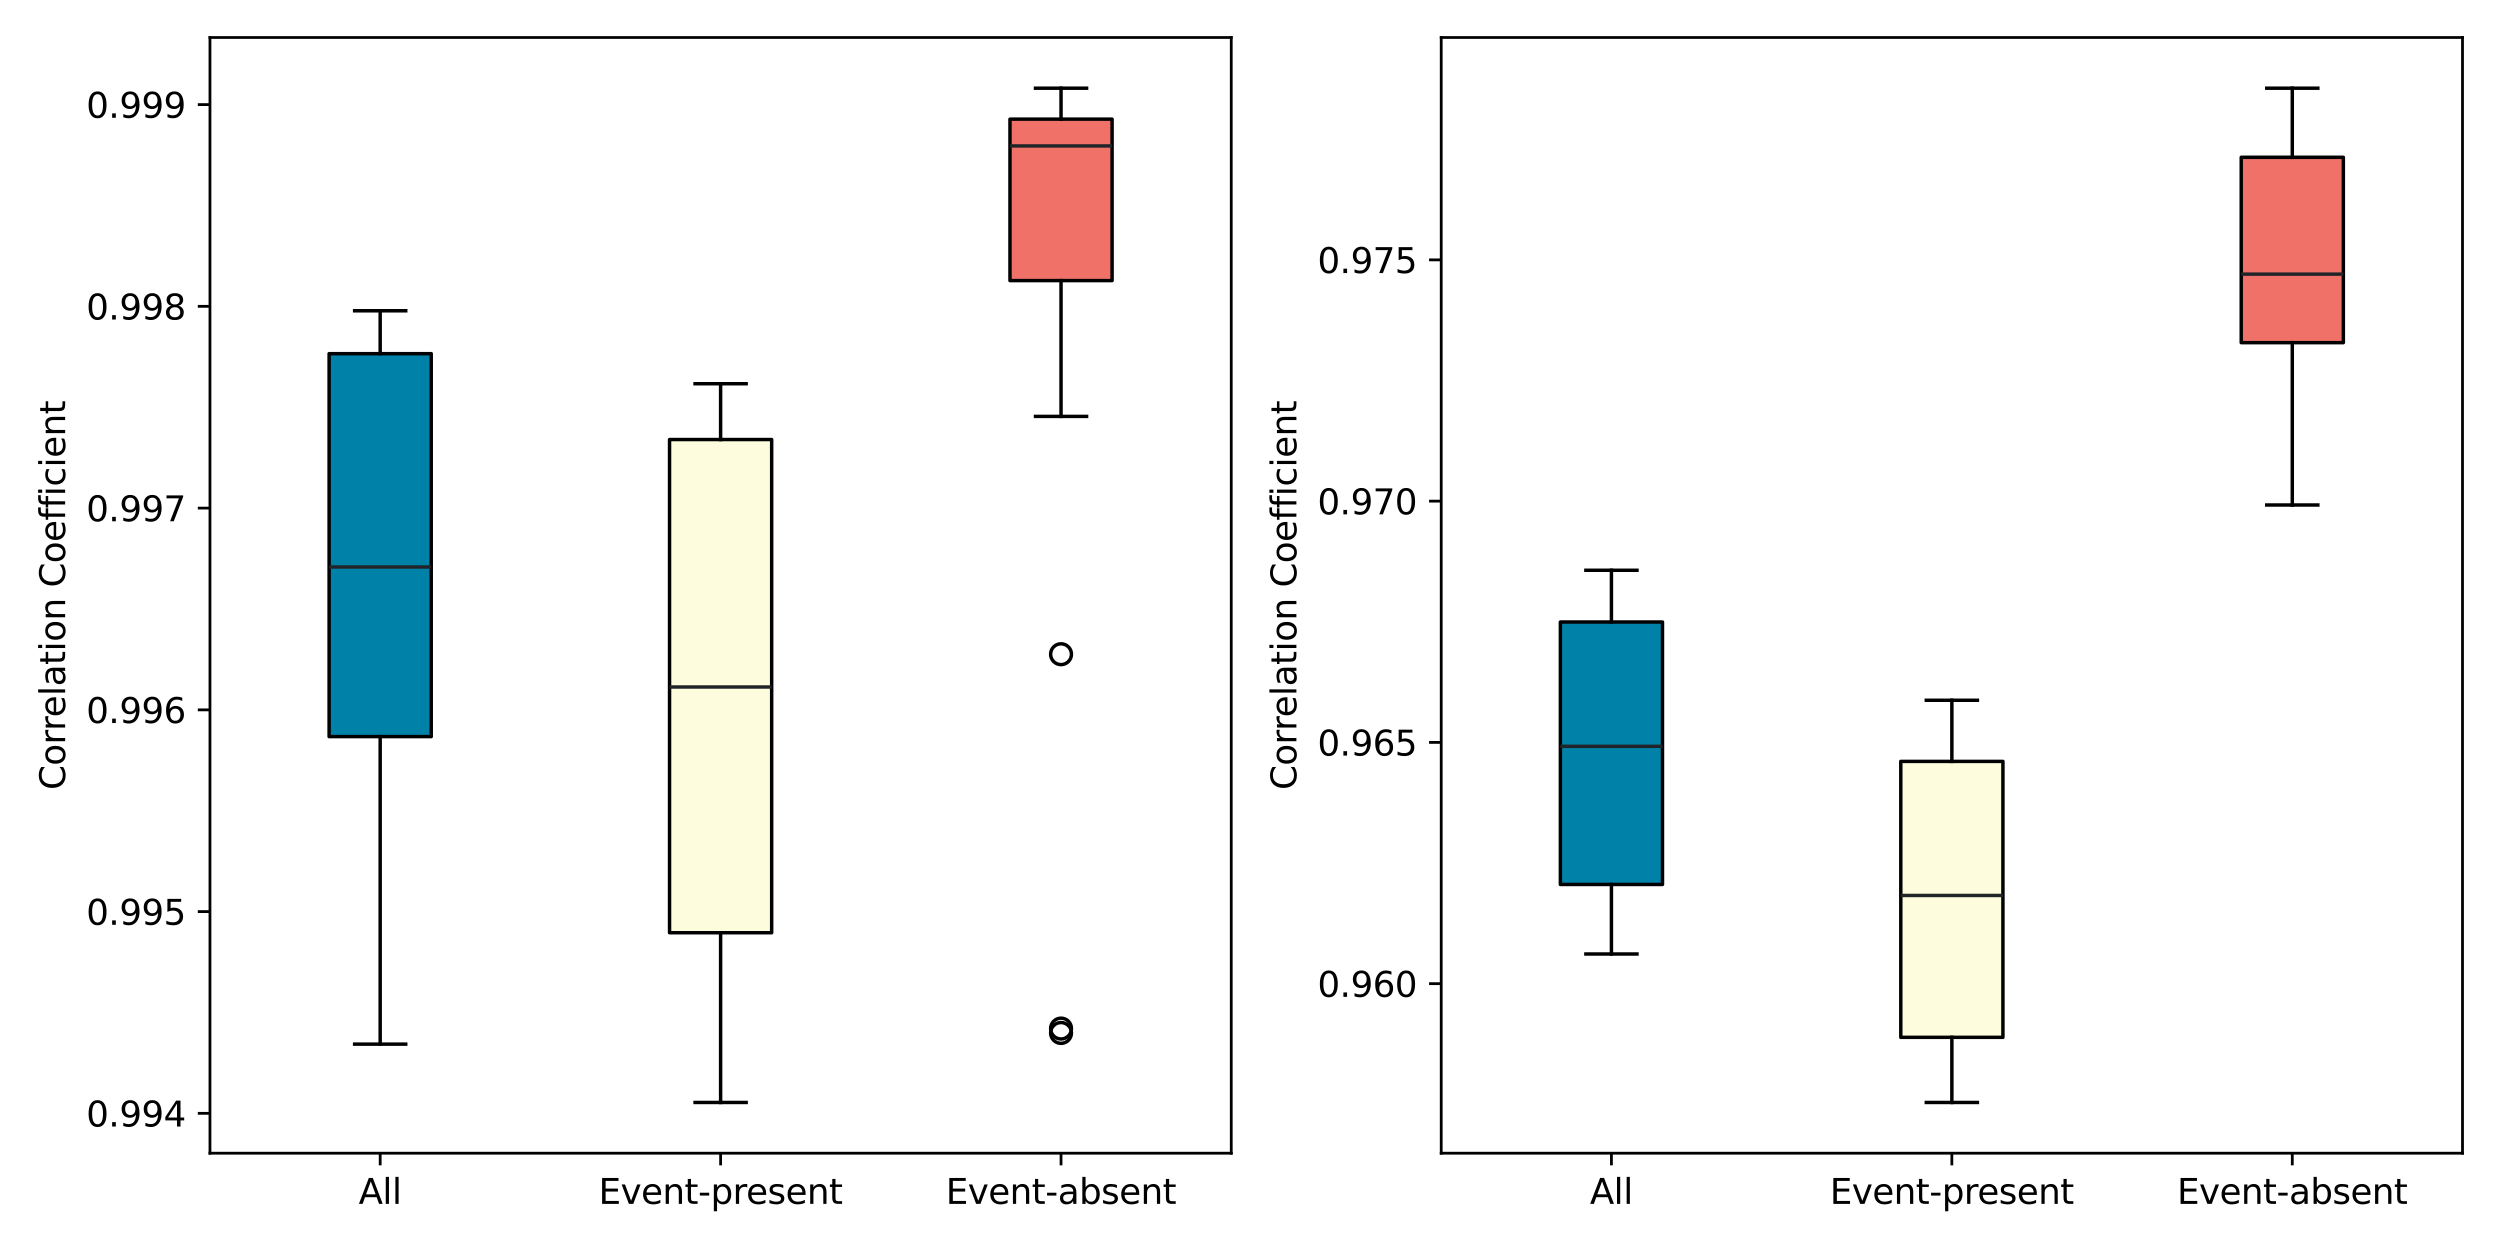 <?xml version="1.0" encoding="utf-8" standalone="no"?>
<!DOCTYPE svg PUBLIC "-//W3C//DTD SVG 1.1//EN"
  "http://www.w3.org/Graphics/SVG/1.1/DTD/svg11.dtd">
<svg xmlns:xlink="http://www.w3.org/1999/xlink" width="720pt" height="360pt" viewBox="0 0 720 360" xmlns="http://www.w3.org/2000/svg" version="1.1">
 <defs>
  <style type="text/css">*{stroke-linejoin: round; stroke-linecap: butt}</style>
 </defs>
 <g id="figure_1">
  <g id="patch_1">
   <path d="M 0 360 
L 720 360 
L 720 0 
L 0 0 
z
" style="fill: #ffffff"/>
  </g>
  <g id="axes_1">
   <g id="patch_2">
    <path d="M 60.47 332.12 
L 354.6 332.12 
L 354.6 10.8 
L 60.47 10.8 
z
" style="fill: #ffffff"/>
   </g>
   <g id="matplotlib.axis_1">
    <g id="xtick_1">
     <g id="line2d_1">
      <defs>
       <path id="mdca5fb89e5" d="M 0 0 
L 0 3.5 
" style="stroke: #000000; stroke-width: 0.8"/>
      </defs>
      <g>
       <use xlink:href="#mdca5fb89e5" x="109.492" y="332.12" style="stroke: #000000; stroke-width: 0.8"/>
      </g>
     </g>
     <g id="text_1">
      <!-- All -->
      <g transform="translate(103.293 346.718) scale(0.1 -0.1)">
       <defs>
        <path id="DejaVuSans-41" d="M 2188 4044 
L 1331 1722 
L 3047 1722 
L 2188 4044 
z
M 1831 4666 
L 2547 4666 
L 4325 0 
L 3669 0 
L 3244 1197 
L 1141 1197 
L 716 0 
L 50 0 
L 1831 4666 
z
" transform="scale(0.016)"/>
        <path id="DejaVuSans-6c" d="M 603 4863 
L 1178 4863 
L 1178 0 
L 603 0 
L 603 4863 
z
" transform="scale(0.016)"/>
       </defs>
       <use xlink:href="#DejaVuSans-41"/>
       <use xlink:href="#DejaVuSans-6c" x="68.408"/>
       <use xlink:href="#DejaVuSans-6c" x="96.191"/>
      </g>
     </g>
    </g>
    <g id="xtick_2">
     <g id="line2d_2">
      <g>
       <use xlink:href="#mdca5fb89e5" x="207.535" y="332.12" style="stroke: #000000; stroke-width: 0.8"/>
      </g>
     </g>
     <g id="text_2">
      <!-- Event-present -->
      <g transform="translate(172.403 346.718) scale(0.1 -0.1)">
       <defs>
        <path id="DejaVuSans-45" d="M 628 4666 
L 3578 4666 
L 3578 4134 
L 1259 4134 
L 1259 2753 
L 3481 2753 
L 3481 2222 
L 1259 2222 
L 1259 531 
L 3634 531 
L 3634 0 
L 628 0 
L 628 4666 
z
" transform="scale(0.016)"/>
        <path id="DejaVuSans-76" d="M 191 3500 
L 800 3500 
L 1894 563 
L 2988 3500 
L 3597 3500 
L 2284 0 
L 1503 0 
L 191 3500 
z
" transform="scale(0.016)"/>
        <path id="DejaVuSans-65" d="M 3597 1894 
L 3597 1613 
L 953 1613 
Q 991 1019 1311 708 
Q 1631 397 2203 397 
Q 2534 397 2845 478 
Q 3156 559 3463 722 
L 3463 178 
Q 3153 47 2828 -22 
Q 2503 -91 2169 -91 
Q 1331 -91 842 396 
Q 353 884 353 1716 
Q 353 2575 817 3079 
Q 1281 3584 2069 3584 
Q 2775 3584 3186 3129 
Q 3597 2675 3597 1894 
z
M 3022 2063 
Q 3016 2534 2758 2815 
Q 2500 3097 2075 3097 
Q 1594 3097 1305 2825 
Q 1016 2553 972 2059 
L 3022 2063 
z
" transform="scale(0.016)"/>
        <path id="DejaVuSans-6e" d="M 3513 2113 
L 3513 0 
L 2938 0 
L 2938 2094 
Q 2938 2591 2744 2837 
Q 2550 3084 2163 3084 
Q 1697 3084 1428 2787 
Q 1159 2491 1159 1978 
L 1159 0 
L 581 0 
L 581 3500 
L 1159 3500 
L 1159 2956 
Q 1366 3272 1645 3428 
Q 1925 3584 2291 3584 
Q 2894 3584 3203 3211 
Q 3513 2838 3513 2113 
z
" transform="scale(0.016)"/>
        <path id="DejaVuSans-74" d="M 1172 4494 
L 1172 3500 
L 2356 3500 
L 2356 3053 
L 1172 3053 
L 1172 1153 
Q 1172 725 1289 603 
Q 1406 481 1766 481 
L 2356 481 
L 2356 0 
L 1766 0 
Q 1100 0 847 248 
Q 594 497 594 1153 
L 594 3053 
L 172 3053 
L 172 3500 
L 594 3500 
L 594 4494 
L 1172 4494 
z
" transform="scale(0.016)"/>
        <path id="DejaVuSans-2d" d="M 313 2009 
L 1997 2009 
L 1997 1497 
L 313 1497 
L 313 2009 
z
" transform="scale(0.016)"/>
        <path id="DejaVuSans-70" d="M 1159 525 
L 1159 -1331 
L 581 -1331 
L 581 3500 
L 1159 3500 
L 1159 2969 
Q 1341 3281 1617 3432 
Q 1894 3584 2278 3584 
Q 2916 3584 3314 3078 
Q 3713 2572 3713 1747 
Q 3713 922 3314 415 
Q 2916 -91 2278 -91 
Q 1894 -91 1617 61 
Q 1341 213 1159 525 
z
M 3116 1747 
Q 3116 2381 2855 2742 
Q 2594 3103 2138 3103 
Q 1681 3103 1420 2742 
Q 1159 2381 1159 1747 
Q 1159 1113 1420 752 
Q 1681 391 2138 391 
Q 2594 391 2855 752 
Q 3116 1113 3116 1747 
z
" transform="scale(0.016)"/>
        <path id="DejaVuSans-72" d="M 2631 2963 
Q 2534 3019 2420 3045 
Q 2306 3072 2169 3072 
Q 1681 3072 1420 2755 
Q 1159 2438 1159 1844 
L 1159 0 
L 581 0 
L 581 3500 
L 1159 3500 
L 1159 2956 
Q 1341 3275 1631 3429 
Q 1922 3584 2338 3584 
Q 2397 3584 2469 3576 
Q 2541 3569 2628 3553 
L 2631 2963 
z
" transform="scale(0.016)"/>
        <path id="DejaVuSans-73" d="M 2834 3397 
L 2834 2853 
Q 2591 2978 2328 3040 
Q 2066 3103 1784 3103 
Q 1356 3103 1142 2972 
Q 928 2841 928 2578 
Q 928 2378 1081 2264 
Q 1234 2150 1697 2047 
L 1894 2003 
Q 2506 1872 2764 1633 
Q 3022 1394 3022 966 
Q 3022 478 2636 193 
Q 2250 -91 1575 -91 
Q 1294 -91 989 -36 
Q 684 19 347 128 
L 347 722 
Q 666 556 975 473 
Q 1284 391 1588 391 
Q 1994 391 2212 530 
Q 2431 669 2431 922 
Q 2431 1156 2273 1281 
Q 2116 1406 1581 1522 
L 1381 1569 
Q 847 1681 609 1914 
Q 372 2147 372 2553 
Q 372 3047 722 3315 
Q 1072 3584 1716 3584 
Q 2034 3584 2315 3537 
Q 2597 3491 2834 3397 
z
" transform="scale(0.016)"/>
       </defs>
       <use xlink:href="#DejaVuSans-45"/>
       <use xlink:href="#DejaVuSans-76" x="63.184"/>
       <use xlink:href="#DejaVuSans-65" x="122.363"/>
       <use xlink:href="#DejaVuSans-6e" x="183.887"/>
       <use xlink:href="#DejaVuSans-74" x="247.266"/>
       <use xlink:href="#DejaVuSans-2d" x="286.475"/>
       <use xlink:href="#DejaVuSans-70" x="322.559"/>
       <use xlink:href="#DejaVuSans-72" x="386.035"/>
       <use xlink:href="#DejaVuSans-65" x="424.898"/>
       <use xlink:href="#DejaVuSans-73" x="486.422"/>
       <use xlink:href="#DejaVuSans-65" x="538.521"/>
       <use xlink:href="#DejaVuSans-6e" x="600.045"/>
       <use xlink:href="#DejaVuSans-74" x="663.424"/>
      </g>
     </g>
    </g>
    <g id="xtick_3">
     <g id="line2d_3">
      <g>
       <use xlink:href="#mdca5fb89e5" x="305.578" y="332.12" style="stroke: #000000; stroke-width: 0.8"/>
      </g>
     </g>
     <g id="text_3">
      <!-- Event-absent -->
      <g transform="translate(272.402 346.718) scale(0.1 -0.1)">
       <defs>
        <path id="DejaVuSans-61" d="M 2194 1759 
Q 1497 1759 1228 1600 
Q 959 1441 959 1056 
Q 959 750 1161 570 
Q 1363 391 1709 391 
Q 2188 391 2477 730 
Q 2766 1069 2766 1631 
L 2766 1759 
L 2194 1759 
z
M 3341 1997 
L 3341 0 
L 2766 0 
L 2766 531 
Q 2569 213 2275 61 
Q 1981 -91 1556 -91 
Q 1019 -91 701 211 
Q 384 513 384 1019 
Q 384 1609 779 1909 
Q 1175 2209 1959 2209 
L 2766 2209 
L 2766 2266 
Q 2766 2663 2505 2880 
Q 2244 3097 1772 3097 
Q 1472 3097 1187 3025 
Q 903 2953 641 2809 
L 641 3341 
Q 956 3463 1253 3523 
Q 1550 3584 1831 3584 
Q 2591 3584 2966 3190 
Q 3341 2797 3341 1997 
z
" transform="scale(0.016)"/>
        <path id="DejaVuSans-62" d="M 3116 1747 
Q 3116 2381 2855 2742 
Q 2594 3103 2138 3103 
Q 1681 3103 1420 2742 
Q 1159 2381 1159 1747 
Q 1159 1113 1420 752 
Q 1681 391 2138 391 
Q 2594 391 2855 752 
Q 3116 1113 3116 1747 
z
M 1159 2969 
Q 1341 3281 1617 3432 
Q 1894 3584 2278 3584 
Q 2916 3584 3314 3078 
Q 3713 2572 3713 1747 
Q 3713 922 3314 415 
Q 2916 -91 2278 -91 
Q 1894 -91 1617 61 
Q 1341 213 1159 525 
L 1159 0 
L 581 0 
L 581 4863 
L 1159 4863 
L 1159 2969 
z
" transform="scale(0.016)"/>
       </defs>
       <use xlink:href="#DejaVuSans-45"/>
       <use xlink:href="#DejaVuSans-76" x="63.184"/>
       <use xlink:href="#DejaVuSans-65" x="122.363"/>
       <use xlink:href="#DejaVuSans-6e" x="183.887"/>
       <use xlink:href="#DejaVuSans-74" x="247.266"/>
       <use xlink:href="#DejaVuSans-2d" x="286.475"/>
       <use xlink:href="#DejaVuSans-61" x="322.559"/>
       <use xlink:href="#DejaVuSans-62" x="383.838"/>
       <use xlink:href="#DejaVuSans-73" x="447.314"/>
       <use xlink:href="#DejaVuSans-65" x="499.414"/>
       <use xlink:href="#DejaVuSans-6e" x="560.938"/>
       <use xlink:href="#DejaVuSans-74" x="624.316"/>
      </g>
     </g>
    </g>
   </g>
   <g id="matplotlib.axis_2">
    <g id="ytick_1">
     <g id="line2d_4">
      <defs>
       <path id="m92f4e2f45c" d="M 0 0 
L -3.5 0 
" style="stroke: #000000; stroke-width: 0.8"/>
      </defs>
      <g>
       <use xlink:href="#m92f4e2f45c" x="60.47" y="320.644" style="stroke: #000000; stroke-width: 0.8"/>
      </g>
     </g>
     <g id="text_4">
      <!-- 0.994 -->
      <g transform="translate(24.842 324.443) scale(0.1 -0.1)">
       <defs>
        <path id="DejaVuSans-30" d="M 2034 4250 
Q 1547 4250 1301 3770 
Q 1056 3291 1056 2328 
Q 1056 1369 1301 889 
Q 1547 409 2034 409 
Q 2525 409 2770 889 
Q 3016 1369 3016 2328 
Q 3016 3291 2770 3770 
Q 2525 4250 2034 4250 
z
M 2034 4750 
Q 2819 4750 3233 4129 
Q 3647 3509 3647 2328 
Q 3647 1150 3233 529 
Q 2819 -91 2034 -91 
Q 1250 -91 836 529 
Q 422 1150 422 2328 
Q 422 3509 836 4129 
Q 1250 4750 2034 4750 
z
" transform="scale(0.016)"/>
        <path id="DejaVuSans-2e" d="M 684 794 
L 1344 794 
L 1344 0 
L 684 0 
L 684 794 
z
" transform="scale(0.016)"/>
        <path id="DejaVuSans-39" d="M 703 97 
L 703 672 
Q 941 559 1184 500 
Q 1428 441 1663 441 
Q 2288 441 2617 861 
Q 2947 1281 2994 2138 
Q 2813 1869 2534 1725 
Q 2256 1581 1919 1581 
Q 1219 1581 811 2004 
Q 403 2428 403 3163 
Q 403 3881 828 4315 
Q 1253 4750 1959 4750 
Q 2769 4750 3195 4129 
Q 3622 3509 3622 2328 
Q 3622 1225 3098 567 
Q 2575 -91 1691 -91 
Q 1453 -91 1209 -44 
Q 966 3 703 97 
z
M 1959 2075 
Q 2384 2075 2632 2365 
Q 2881 2656 2881 3163 
Q 2881 3666 2632 3958 
Q 2384 4250 1959 4250 
Q 1534 4250 1286 3958 
Q 1038 3666 1038 3163 
Q 1038 2656 1286 2365 
Q 1534 2075 1959 2075 
z
" transform="scale(0.016)"/>
        <path id="DejaVuSans-34" d="M 2419 4116 
L 825 1625 
L 2419 1625 
L 2419 4116 
z
M 2253 4666 
L 3047 4666 
L 3047 1625 
L 3713 1625 
L 3713 1100 
L 3047 1100 
L 3047 0 
L 2419 0 
L 2419 1100 
L 313 1100 
L 313 1709 
L 2253 4666 
z
" transform="scale(0.016)"/>
       </defs>
       <use xlink:href="#DejaVuSans-30"/>
       <use xlink:href="#DejaVuSans-2e" x="63.623"/>
       <use xlink:href="#DejaVuSans-39" x="95.41"/>
       <use xlink:href="#DejaVuSans-39" x="159.033"/>
       <use xlink:href="#DejaVuSans-34" x="222.656"/>
      </g>
     </g>
    </g>
    <g id="ytick_2">
     <g id="line2d_5">
      <g>
       <use xlink:href="#m92f4e2f45c" x="60.47" y="262.54" style="stroke: #000000; stroke-width: 0.8"/>
      </g>
     </g>
     <g id="text_5">
      <!-- 0.995 -->
      <g transform="translate(24.842 266.339) scale(0.1 -0.1)">
       <defs>
        <path id="DejaVuSans-35" d="M 691 4666 
L 3169 4666 
L 3169 4134 
L 1269 4134 
L 1269 2991 
Q 1406 3038 1543 3061 
Q 1681 3084 1819 3084 
Q 2600 3084 3056 2656 
Q 3513 2228 3513 1497 
Q 3513 744 3044 326 
Q 2575 -91 1722 -91 
Q 1428 -91 1123 -41 
Q 819 9 494 109 
L 494 744 
Q 775 591 1075 516 
Q 1375 441 1709 441 
Q 2250 441 2565 725 
Q 2881 1009 2881 1497 
Q 2881 1984 2565 2268 
Q 2250 2553 1709 2553 
Q 1456 2553 1204 2497 
Q 953 2441 691 2322 
L 691 4666 
z
" transform="scale(0.016)"/>
       </defs>
       <use xlink:href="#DejaVuSans-30"/>
       <use xlink:href="#DejaVuSans-2e" x="63.623"/>
       <use xlink:href="#DejaVuSans-39" x="95.41"/>
       <use xlink:href="#DejaVuSans-39" x="159.033"/>
       <use xlink:href="#DejaVuSans-35" x="222.656"/>
      </g>
     </g>
    </g>
    <g id="ytick_3">
     <g id="line2d_6">
      <g>
       <use xlink:href="#m92f4e2f45c" x="60.47" y="204.436" style="stroke: #000000; stroke-width: 0.8"/>
      </g>
     </g>
     <g id="text_6">
      <!-- 0.996 -->
      <g transform="translate(24.842 208.236) scale(0.1 -0.1)">
       <defs>
        <path id="DejaVuSans-36" d="M 2113 2584 
Q 1688 2584 1439 2293 
Q 1191 2003 1191 1497 
Q 1191 994 1439 701 
Q 1688 409 2113 409 
Q 2538 409 2786 701 
Q 3034 994 3034 1497 
Q 3034 2003 2786 2293 
Q 2538 2584 2113 2584 
z
M 3366 4563 
L 3366 3988 
Q 3128 4100 2886 4159 
Q 2644 4219 2406 4219 
Q 1781 4219 1451 3797 
Q 1122 3375 1075 2522 
Q 1259 2794 1537 2939 
Q 1816 3084 2150 3084 
Q 2853 3084 3261 2657 
Q 3669 2231 3669 1497 
Q 3669 778 3244 343 
Q 2819 -91 2113 -91 
Q 1303 -91 875 529 
Q 447 1150 447 2328 
Q 447 3434 972 4092 
Q 1497 4750 2381 4750 
Q 2619 4750 2861 4703 
Q 3103 4656 3366 4563 
z
" transform="scale(0.016)"/>
       </defs>
       <use xlink:href="#DejaVuSans-30"/>
       <use xlink:href="#DejaVuSans-2e" x="63.623"/>
       <use xlink:href="#DejaVuSans-39" x="95.41"/>
       <use xlink:href="#DejaVuSans-39" x="159.033"/>
       <use xlink:href="#DejaVuSans-36" x="222.656"/>
      </g>
     </g>
    </g>
    <g id="ytick_4">
     <g id="line2d_7">
      <g>
       <use xlink:href="#m92f4e2f45c" x="60.47" y="146.333" style="stroke: #000000; stroke-width: 0.8"/>
      </g>
     </g>
     <g id="text_7">
      <!-- 0.997 -->
      <g transform="translate(24.842 150.132) scale(0.1 -0.1)">
       <defs>
        <path id="DejaVuSans-37" d="M 525 4666 
L 3525 4666 
L 3525 4397 
L 1831 0 
L 1172 0 
L 2766 4134 
L 525 4134 
L 525 4666 
z
" transform="scale(0.016)"/>
       </defs>
       <use xlink:href="#DejaVuSans-30"/>
       <use xlink:href="#DejaVuSans-2e" x="63.623"/>
       <use xlink:href="#DejaVuSans-39" x="95.41"/>
       <use xlink:href="#DejaVuSans-39" x="159.033"/>
       <use xlink:href="#DejaVuSans-37" x="222.656"/>
      </g>
     </g>
    </g>
    <g id="ytick_5">
     <g id="line2d_8">
      <g>
       <use xlink:href="#m92f4e2f45c" x="60.47" y="88.229" style="stroke: #000000; stroke-width: 0.8"/>
      </g>
     </g>
     <g id="text_8">
      <!-- 0.998 -->
      <g transform="translate(24.842 92.028) scale(0.1 -0.1)">
       <defs>
        <path id="DejaVuSans-38" d="M 2034 2216 
Q 1584 2216 1326 1975 
Q 1069 1734 1069 1313 
Q 1069 891 1326 650 
Q 1584 409 2034 409 
Q 2484 409 2743 651 
Q 3003 894 3003 1313 
Q 3003 1734 2745 1975 
Q 2488 2216 2034 2216 
z
M 1403 2484 
Q 997 2584 770 2862 
Q 544 3141 544 3541 
Q 544 4100 942 4425 
Q 1341 4750 2034 4750 
Q 2731 4750 3128 4425 
Q 3525 4100 3525 3541 
Q 3525 3141 3298 2862 
Q 3072 2584 2669 2484 
Q 3125 2378 3379 2068 
Q 3634 1759 3634 1313 
Q 3634 634 3220 271 
Q 2806 -91 2034 -91 
Q 1263 -91 848 271 
Q 434 634 434 1313 
Q 434 1759 690 2068 
Q 947 2378 1403 2484 
z
M 1172 3481 
Q 1172 3119 1398 2916 
Q 1625 2713 2034 2713 
Q 2441 2713 2670 2916 
Q 2900 3119 2900 3481 
Q 2900 3844 2670 4047 
Q 2441 4250 2034 4250 
Q 1625 4250 1398 4047 
Q 1172 3844 1172 3481 
z
" transform="scale(0.016)"/>
       </defs>
       <use xlink:href="#DejaVuSans-30"/>
       <use xlink:href="#DejaVuSans-2e" x="63.623"/>
       <use xlink:href="#DejaVuSans-39" x="95.41"/>
       <use xlink:href="#DejaVuSans-39" x="159.033"/>
       <use xlink:href="#DejaVuSans-38" x="222.656"/>
      </g>
     </g>
    </g>
    <g id="ytick_6">
     <g id="line2d_9">
      <g>
       <use xlink:href="#m92f4e2f45c" x="60.47" y="30.125" style="stroke: #000000; stroke-width: 0.8"/>
      </g>
     </g>
     <g id="text_9">
      <!-- 0.999 -->
      <g transform="translate(24.842 33.924) scale(0.1 -0.1)">
       <use xlink:href="#DejaVuSans-30"/>
       <use xlink:href="#DejaVuSans-2e" x="63.623"/>
       <use xlink:href="#DejaVuSans-39" x="95.41"/>
       <use xlink:href="#DejaVuSans-39" x="159.033"/>
       <use xlink:href="#DejaVuSans-39" x="222.656"/>
      </g>
     </g>
    </g>
    <g id="text_10">
     <!-- Correlation Coefficient -->
     <g transform="translate(18.762 227.498) rotate(-90) scale(0.1 -0.1)">
      <defs>
       <path id="DejaVuSans-43" d="M 4122 4306 
L 4122 3641 
Q 3803 3938 3442 4084 
Q 3081 4231 2675 4231 
Q 1875 4231 1450 3742 
Q 1025 3253 1025 2328 
Q 1025 1406 1450 917 
Q 1875 428 2675 428 
Q 3081 428 3442 575 
Q 3803 722 4122 1019 
L 4122 359 
Q 3791 134 3420 21 
Q 3050 -91 2638 -91 
Q 1578 -91 968 557 
Q 359 1206 359 2328 
Q 359 3453 968 4101 
Q 1578 4750 2638 4750 
Q 3056 4750 3426 4639 
Q 3797 4528 4122 4306 
z
" transform="scale(0.016)"/>
       <path id="DejaVuSans-6f" d="M 1959 3097 
Q 1497 3097 1228 2736 
Q 959 2375 959 1747 
Q 959 1119 1226 758 
Q 1494 397 1959 397 
Q 2419 397 2687 759 
Q 2956 1122 2956 1747 
Q 2956 2369 2687 2733 
Q 2419 3097 1959 3097 
z
M 1959 3584 
Q 2709 3584 3137 3096 
Q 3566 2609 3566 1747 
Q 3566 888 3137 398 
Q 2709 -91 1959 -91 
Q 1206 -91 779 398 
Q 353 888 353 1747 
Q 353 2609 779 3096 
Q 1206 3584 1959 3584 
z
" transform="scale(0.016)"/>
       <path id="DejaVuSans-69" d="M 603 3500 
L 1178 3500 
L 1178 0 
L 603 0 
L 603 3500 
z
M 603 4863 
L 1178 4863 
L 1178 4134 
L 603 4134 
L 603 4863 
z
" transform="scale(0.016)"/>
       <path id="DejaVuSans-20" transform="scale(0.016)"/>
       <path id="DejaVuSans-66" d="M 2375 4863 
L 2375 4384 
L 1825 4384 
Q 1516 4384 1395 4259 
Q 1275 4134 1275 3809 
L 1275 3500 
L 2222 3500 
L 2222 3053 
L 1275 3053 
L 1275 0 
L 697 0 
L 697 3053 
L 147 3053 
L 147 3500 
L 697 3500 
L 697 3744 
Q 697 4328 969 4595 
Q 1241 4863 1831 4863 
L 2375 4863 
z
" transform="scale(0.016)"/>
       <path id="DejaVuSans-63" d="M 3122 3366 
L 3122 2828 
Q 2878 2963 2633 3030 
Q 2388 3097 2138 3097 
Q 1578 3097 1268 2742 
Q 959 2388 959 1747 
Q 959 1106 1268 751 
Q 1578 397 2138 397 
Q 2388 397 2633 464 
Q 2878 531 3122 666 
L 3122 134 
Q 2881 22 2623 -34 
Q 2366 -91 2075 -91 
Q 1284 -91 818 406 
Q 353 903 353 1747 
Q 353 2603 823 3093 
Q 1294 3584 2113 3584 
Q 2378 3584 2631 3529 
Q 2884 3475 3122 3366 
z
" transform="scale(0.016)"/>
      </defs>
      <use xlink:href="#DejaVuSans-43"/>
      <use xlink:href="#DejaVuSans-6f" x="69.824"/>
      <use xlink:href="#DejaVuSans-72" x="131.006"/>
      <use xlink:href="#DejaVuSans-72" x="170.369"/>
      <use xlink:href="#DejaVuSans-65" x="209.232"/>
      <use xlink:href="#DejaVuSans-6c" x="270.756"/>
      <use xlink:href="#DejaVuSans-61" x="298.539"/>
      <use xlink:href="#DejaVuSans-74" x="359.818"/>
      <use xlink:href="#DejaVuSans-69" x="399.027"/>
      <use xlink:href="#DejaVuSans-6f" x="426.811"/>
      <use xlink:href="#DejaVuSans-6e" x="487.992"/>
      <use xlink:href="#DejaVuSans-20" x="551.371"/>
      <use xlink:href="#DejaVuSans-43" x="583.158"/>
      <use xlink:href="#DejaVuSans-6f" x="652.982"/>
      <use xlink:href="#DejaVuSans-65" x="714.164"/>
      <use xlink:href="#DejaVuSans-66" x="775.688"/>
      <use xlink:href="#DejaVuSans-66" x="810.893"/>
      <use xlink:href="#DejaVuSans-69" x="846.098"/>
      <use xlink:href="#DejaVuSans-63" x="873.881"/>
      <use xlink:href="#DejaVuSans-69" x="928.861"/>
      <use xlink:href="#DejaVuSans-65" x="956.645"/>
      <use xlink:href="#DejaVuSans-6e" x="1018.168"/>
      <use xlink:href="#DejaVuSans-74" x="1081.547"/>
     </g>
    </g>
   </g>
   <g id="patch_3">
    <path d="M 94.785 212.141 
L 124.198 212.141 
L 124.198 101.851 
L 94.785 101.851 
L 94.785 212.141 
z
" clip-path="url(#p54512d560c)" style="fill: #0081a7; stroke: #000000; stroke-linejoin: miter"/>
   </g>
   <g id="line2d_10">
    <path d="M 109.492 212.141 
L 109.492 300.712 
" clip-path="url(#p54512d560c)" style="fill: none; stroke: #000000; stroke-linecap: square"/>
   </g>
   <g id="line2d_11">
    <path d="M 109.492 101.851 
L 109.492 89.501 
" clip-path="url(#p54512d560c)" style="fill: none; stroke: #000000; stroke-linecap: square"/>
   </g>
   <g id="line2d_12">
    <path d="M 102.138 300.712 
L 116.845 300.712 
" clip-path="url(#p54512d560c)" style="fill: none; stroke: #000000; stroke-linecap: square"/>
   </g>
   <g id="line2d_13">
    <path d="M 102.138 89.501 
L 116.845 89.501 
" clip-path="url(#p54512d560c)" style="fill: none; stroke: #000000; stroke-linecap: square"/>
   </g>
   <g id="line2d_14"/>
   <g id="patch_4">
    <path d="M 192.828 268.624 
L 222.242 268.624 
L 222.242 126.589 
L 192.828 126.589 
L 192.828 268.624 
z
" clip-path="url(#p54512d560c)" style="fill: #fdfcdc; stroke: #000000; stroke-linejoin: miter"/>
   </g>
   <g id="line2d_15">
    <path d="M 207.535 268.624 
L 207.535 317.515 
" clip-path="url(#p54512d560c)" style="fill: none; stroke: #000000; stroke-linecap: square"/>
   </g>
   <g id="line2d_16">
    <path d="M 207.535 126.589 
L 207.535 110.515 
" clip-path="url(#p54512d560c)" style="fill: none; stroke: #000000; stroke-linecap: square"/>
   </g>
   <g id="line2d_17">
    <path d="M 200.182 317.515 
L 214.888 317.515 
" clip-path="url(#p54512d560c)" style="fill: none; stroke: #000000; stroke-linecap: square"/>
   </g>
   <g id="line2d_18">
    <path d="M 200.182 110.515 
L 214.888 110.515 
" clip-path="url(#p54512d560c)" style="fill: none; stroke: #000000; stroke-linecap: square"/>
   </g>
   <g id="line2d_19"/>
   <g id="patch_5">
    <path d="M 290.872 80.817 
L 320.285 80.817 
L 320.285 34.319 
L 290.872 34.319 
L 290.872 80.817 
z
" clip-path="url(#p54512d560c)" style="fill: #f07167; stroke: #000000; stroke-linejoin: miter"/>
   </g>
   <g id="line2d_20">
    <path d="M 305.578 80.817 
L 305.578 119.932 
" clip-path="url(#p54512d560c)" style="fill: none; stroke: #000000; stroke-linecap: square"/>
   </g>
   <g id="line2d_21">
    <path d="M 305.578 34.319 
L 305.578 25.405 
" clip-path="url(#p54512d560c)" style="fill: none; stroke: #000000; stroke-linecap: square"/>
   </g>
   <g id="line2d_22">
    <path d="M 298.225 119.932 
L 312.932 119.932 
" clip-path="url(#p54512d560c)" style="fill: none; stroke: #000000; stroke-linecap: square"/>
   </g>
   <g id="line2d_23">
    <path d="M 298.225 25.405 
L 312.932 25.405 
" clip-path="url(#p54512d560c)" style="fill: none; stroke: #000000; stroke-linecap: square"/>
   </g>
   <g id="line2d_24">
    <defs>
     <path id="m3af6ed612e" d="M 0 3 
C 0.796 3 1.559 2.684 2.121 2.121 
C 2.684 1.559 3 0.796 3 0 
C 3 -0.796 2.684 -1.559 2.121 -2.121 
C 1.559 -2.684 0.796 -3 0 -3 
C -0.796 -3 -1.559 -2.684 -2.121 -2.121 
C -2.684 -1.559 -3 -0.796 -3 0 
C -3 0.796 -2.684 1.559 -2.121 2.121 
C -1.559 2.684 -0.796 3 0 3 
z
" style="stroke: #000000"/>
    </defs>
    <g clip-path="url(#p54512d560c)">
     <use xlink:href="#m3af6ed612e" x="305.578" y="296.229" style="fill-opacity: 0; stroke: #000000"/>
     <use xlink:href="#m3af6ed612e" x="305.578" y="297.491" style="fill-opacity: 0; stroke: #000000"/>
     <use xlink:href="#m3af6ed612e" x="305.578" y="188.412" style="fill-opacity: 0; stroke: #000000"/>
    </g>
   </g>
   <g id="line2d_25">
    <path d="M 94.785 163.293 
L 124.198 163.293 
" clip-path="url(#p54512d560c)" style="fill: none; stroke: #212529"/>
   </g>
   <g id="line2d_26">
    <path d="M 192.828 197.847 
L 222.242 197.847 
" clip-path="url(#p54512d560c)" style="fill: none; stroke: #212529"/>
   </g>
   <g id="line2d_27">
    <path d="M 290.872 42.026 
L 320.285 42.026 
" clip-path="url(#p54512d560c)" style="fill: none; stroke: #212529"/>
   </g>
   <g id="patch_6">
    <path d="M 60.47 332.12 
L 60.47 10.8 
" style="fill: none; stroke: #000000; stroke-width: 0.8; stroke-linejoin: miter; stroke-linecap: square"/>
   </g>
   <g id="patch_7">
    <path d="M 354.6 332.12 
L 354.6 10.8 
" style="fill: none; stroke: #000000; stroke-width: 0.8; stroke-linejoin: miter; stroke-linecap: square"/>
   </g>
   <g id="patch_8">
    <path d="M 60.47 332.12 
L 354.6 332.12 
" style="fill: none; stroke: #000000; stroke-width: 0.8; stroke-linejoin: miter; stroke-linecap: square"/>
   </g>
   <g id="patch_9">
    <path d="M 60.47 10.8 
L 354.6 10.8 
" style="fill: none; stroke: #000000; stroke-width: 0.8; stroke-linejoin: miter; stroke-linecap: square"/>
   </g>
  </g>
  <g id="axes_2">
   <g id="patch_10">
    <path d="M 415.07 332.12 
L 709.2 332.12 
L 709.2 10.8 
L 415.07 10.8 
z
" style="fill: #ffffff"/>
   </g>
   <g id="matplotlib.axis_3">
    <g id="xtick_4">
     <g id="line2d_28">
      <g>
       <use xlink:href="#mdca5fb89e5" x="464.092" y="332.12" style="stroke: #000000; stroke-width: 0.8"/>
      </g>
     </g>
     <g id="text_11">
      <!-- All -->
      <g transform="translate(457.893 346.718) scale(0.1 -0.1)">
       <use xlink:href="#DejaVuSans-41"/>
       <use xlink:href="#DejaVuSans-6c" x="68.408"/>
       <use xlink:href="#DejaVuSans-6c" x="96.191"/>
      </g>
     </g>
    </g>
    <g id="xtick_5">
     <g id="line2d_29">
      <g>
       <use xlink:href="#mdca5fb89e5" x="562.135" y="332.12" style="stroke: #000000; stroke-width: 0.8"/>
      </g>
     </g>
     <g id="text_12">
      <!-- Event-present -->
      <g transform="translate(527.003 346.718) scale(0.1 -0.1)">
       <use xlink:href="#DejaVuSans-45"/>
       <use xlink:href="#DejaVuSans-76" x="63.184"/>
       <use xlink:href="#DejaVuSans-65" x="122.363"/>
       <use xlink:href="#DejaVuSans-6e" x="183.887"/>
       <use xlink:href="#DejaVuSans-74" x="247.266"/>
       <use xlink:href="#DejaVuSans-2d" x="286.475"/>
       <use xlink:href="#DejaVuSans-70" x="322.559"/>
       <use xlink:href="#DejaVuSans-72" x="386.035"/>
       <use xlink:href="#DejaVuSans-65" x="424.898"/>
       <use xlink:href="#DejaVuSans-73" x="486.422"/>
       <use xlink:href="#DejaVuSans-65" x="538.521"/>
       <use xlink:href="#DejaVuSans-6e" x="600.045"/>
       <use xlink:href="#DejaVuSans-74" x="663.424"/>
      </g>
     </g>
    </g>
    <g id="xtick_6">
     <g id="line2d_30">
      <g>
       <use xlink:href="#mdca5fb89e5" x="660.178" y="332.12" style="stroke: #000000; stroke-width: 0.8"/>
      </g>
     </g>
     <g id="text_13">
      <!-- Event-absent -->
      <g transform="translate(627.002 346.718) scale(0.1 -0.1)">
       <use xlink:href="#DejaVuSans-45"/>
       <use xlink:href="#DejaVuSans-76" x="63.184"/>
       <use xlink:href="#DejaVuSans-65" x="122.363"/>
       <use xlink:href="#DejaVuSans-6e" x="183.887"/>
       <use xlink:href="#DejaVuSans-74" x="247.266"/>
       <use xlink:href="#DejaVuSans-2d" x="286.475"/>
       <use xlink:href="#DejaVuSans-61" x="322.559"/>
       <use xlink:href="#DejaVuSans-62" x="383.838"/>
       <use xlink:href="#DejaVuSans-73" x="447.314"/>
       <use xlink:href="#DejaVuSans-65" x="499.414"/>
       <use xlink:href="#DejaVuSans-6e" x="560.938"/>
       <use xlink:href="#DejaVuSans-74" x="624.316"/>
      </g>
     </g>
    </g>
   </g>
   <g id="matplotlib.axis_4">
    <g id="ytick_7">
     <g id="line2d_31">
      <g>
       <use xlink:href="#m92f4e2f45c" x="415.07" y="283.293" style="stroke: #000000; stroke-width: 0.8"/>
      </g>
     </g>
     <g id="text_14">
      <!-- 0.960 -->
      <g transform="translate(379.442 287.092) scale(0.1 -0.1)">
       <use xlink:href="#DejaVuSans-30"/>
       <use xlink:href="#DejaVuSans-2e" x="63.623"/>
       <use xlink:href="#DejaVuSans-39" x="95.41"/>
       <use xlink:href="#DejaVuSans-36" x="159.033"/>
       <use xlink:href="#DejaVuSans-30" x="222.656"/>
      </g>
     </g>
    </g>
    <g id="ytick_8">
     <g id="line2d_32">
      <g>
       <use xlink:href="#m92f4e2f45c" x="415.07" y="213.81" style="stroke: #000000; stroke-width: 0.8"/>
      </g>
     </g>
     <g id="text_15">
      <!-- 0.965 -->
      <g transform="translate(379.442 217.609) scale(0.1 -0.1)">
       <use xlink:href="#DejaVuSans-30"/>
       <use xlink:href="#DejaVuSans-2e" x="63.623"/>
       <use xlink:href="#DejaVuSans-39" x="95.41"/>
       <use xlink:href="#DejaVuSans-36" x="159.033"/>
       <use xlink:href="#DejaVuSans-35" x="222.656"/>
      </g>
     </g>
    </g>
    <g id="ytick_9">
     <g id="line2d_33">
      <g>
       <use xlink:href="#m92f4e2f45c" x="415.07" y="144.328" style="stroke: #000000; stroke-width: 0.8"/>
      </g>
     </g>
     <g id="text_16">
      <!-- 0.970 -->
      <g transform="translate(379.442 148.127) scale(0.1 -0.1)">
       <use xlink:href="#DejaVuSans-30"/>
       <use xlink:href="#DejaVuSans-2e" x="63.623"/>
       <use xlink:href="#DejaVuSans-39" x="95.41"/>
       <use xlink:href="#DejaVuSans-37" x="159.033"/>
       <use xlink:href="#DejaVuSans-30" x="222.656"/>
      </g>
     </g>
    </g>
    <g id="ytick_10">
     <g id="line2d_34">
      <g>
       <use xlink:href="#m92f4e2f45c" x="415.07" y="74.845" style="stroke: #000000; stroke-width: 0.8"/>
      </g>
     </g>
     <g id="text_17">
      <!-- 0.975 -->
      <g transform="translate(379.442 78.644) scale(0.1 -0.1)">
       <use xlink:href="#DejaVuSans-30"/>
       <use xlink:href="#DejaVuSans-2e" x="63.623"/>
       <use xlink:href="#DejaVuSans-39" x="95.41"/>
       <use xlink:href="#DejaVuSans-37" x="159.033"/>
       <use xlink:href="#DejaVuSans-35" x="222.656"/>
      </g>
     </g>
    </g>
    <g id="text_18">
     <!-- Correlation Coefficient -->
     <g transform="translate(373.362 227.498) rotate(-90) scale(0.1 -0.1)">
      <use xlink:href="#DejaVuSans-43"/>
      <use xlink:href="#DejaVuSans-6f" x="69.824"/>
      <use xlink:href="#DejaVuSans-72" x="131.006"/>
      <use xlink:href="#DejaVuSans-72" x="170.369"/>
      <use xlink:href="#DejaVuSans-65" x="209.232"/>
      <use xlink:href="#DejaVuSans-6c" x="270.756"/>
      <use xlink:href="#DejaVuSans-61" x="298.539"/>
      <use xlink:href="#DejaVuSans-74" x="359.818"/>
      <use xlink:href="#DejaVuSans-69" x="399.027"/>
      <use xlink:href="#DejaVuSans-6f" x="426.811"/>
      <use xlink:href="#DejaVuSans-6e" x="487.992"/>
      <use xlink:href="#DejaVuSans-20" x="551.371"/>
      <use xlink:href="#DejaVuSans-43" x="583.158"/>
      <use xlink:href="#DejaVuSans-6f" x="652.982"/>
      <use xlink:href="#DejaVuSans-65" x="714.164"/>
      <use xlink:href="#DejaVuSans-66" x="775.688"/>
      <use xlink:href="#DejaVuSans-66" x="810.893"/>
      <use xlink:href="#DejaVuSans-69" x="846.098"/>
      <use xlink:href="#DejaVuSans-63" x="873.881"/>
      <use xlink:href="#DejaVuSans-69" x="928.861"/>
      <use xlink:href="#DejaVuSans-65" x="956.645"/>
      <use xlink:href="#DejaVuSans-6e" x="1018.168"/>
      <use xlink:href="#DejaVuSans-74" x="1081.547"/>
     </g>
    </g>
   </g>
   <g id="patch_11">
    <path d="M 449.385 254.725 
L 478.798 254.725 
L 478.798 179.141 
L 449.385 179.141 
L 449.385 254.725 
z
" clip-path="url(#p4da1bd08c3)" style="fill: #0081a7; stroke: #000000; stroke-linejoin: miter"/>
   </g>
   <g id="line2d_35">
    <path d="M 464.092 254.725 
L 464.092 274.756 
" clip-path="url(#p4da1bd08c3)" style="fill: none; stroke: #000000; stroke-linecap: square"/>
   </g>
   <g id="line2d_36">
    <path d="M 464.092 179.141 
L 464.092 164.233 
" clip-path="url(#p4da1bd08c3)" style="fill: none; stroke: #000000; stroke-linecap: square"/>
   </g>
   <g id="line2d_37">
    <path d="M 456.738 274.756 
L 471.445 274.756 
" clip-path="url(#p4da1bd08c3)" style="fill: none; stroke: #000000; stroke-linecap: square"/>
   </g>
   <g id="line2d_38">
    <path d="M 456.738 164.233 
L 471.445 164.233 
" clip-path="url(#p4da1bd08c3)" style="fill: none; stroke: #000000; stroke-linecap: square"/>
   </g>
   <g id="line2d_39"/>
   <g id="patch_12">
    <path d="M 547.428 298.759 
L 576.841 298.759 
L 576.841 219.28 
L 547.428 219.28 
L 547.428 298.759 
z
" clip-path="url(#p4da1bd08c3)" style="fill: #fdfcdc; stroke: #000000; stroke-linejoin: miter"/>
   </g>
   <g id="line2d_40">
    <path d="M 562.135 298.759 
L 562.135 317.515 
" clip-path="url(#p4da1bd08c3)" style="fill: none; stroke: #000000; stroke-linecap: square"/>
   </g>
   <g id="line2d_41">
    <path d="M 562.135 219.28 
L 562.135 201.673 
" clip-path="url(#p4da1bd08c3)" style="fill: none; stroke: #000000; stroke-linecap: square"/>
   </g>
   <g id="line2d_42">
    <path d="M 554.782 317.515 
L 569.488 317.515 
" clip-path="url(#p4da1bd08c3)" style="fill: none; stroke: #000000; stroke-linecap: square"/>
   </g>
   <g id="line2d_43">
    <path d="M 554.782 201.673 
L 569.488 201.673 
" clip-path="url(#p4da1bd08c3)" style="fill: none; stroke: #000000; stroke-linecap: square"/>
   </g>
   <g id="line2d_44"/>
   <g id="patch_13">
    <path d="M 645.472 98.685 
L 674.885 98.685 
L 674.885 45.303 
L 645.472 45.303 
L 645.472 98.685 
z
" clip-path="url(#p4da1bd08c3)" style="fill: #f07167; stroke: #000000; stroke-linejoin: miter"/>
   </g>
   <g id="line2d_45">
    <path d="M 660.178 98.685 
L 660.178 145.436 
" clip-path="url(#p4da1bd08c3)" style="fill: none; stroke: #000000; stroke-linecap: square"/>
   </g>
   <g id="line2d_46">
    <path d="M 660.178 45.303 
L 660.178 25.405 
" clip-path="url(#p4da1bd08c3)" style="fill: none; stroke: #000000; stroke-linecap: square"/>
   </g>
   <g id="line2d_47">
    <path d="M 652.825 145.436 
L 667.532 145.436 
" clip-path="url(#p4da1bd08c3)" style="fill: none; stroke: #000000; stroke-linecap: square"/>
   </g>
   <g id="line2d_48">
    <path d="M 652.825 25.405 
L 667.532 25.405 
" clip-path="url(#p4da1bd08c3)" style="fill: none; stroke: #000000; stroke-linecap: square"/>
   </g>
   <g id="line2d_49"/>
   <g id="line2d_50">
    <path d="M 449.385 214.936 
L 478.798 214.936 
" clip-path="url(#p4da1bd08c3)" style="fill: none; stroke: #212529"/>
   </g>
   <g id="line2d_51">
    <path d="M 547.428 257.901 
L 576.841 257.901 
" clip-path="url(#p4da1bd08c3)" style="fill: none; stroke: #212529"/>
   </g>
   <g id="line2d_52">
    <path d="M 645.472 78.95 
L 674.885 78.95 
" clip-path="url(#p4da1bd08c3)" style="fill: none; stroke: #212529"/>
   </g>
   <g id="patch_14">
    <path d="M 415.07 332.12 
L 415.07 10.8 
" style="fill: none; stroke: #000000; stroke-width: 0.8; stroke-linejoin: miter; stroke-linecap: square"/>
   </g>
   <g id="patch_15">
    <path d="M 709.2 332.12 
L 709.2 10.8 
" style="fill: none; stroke: #000000; stroke-width: 0.8; stroke-linejoin: miter; stroke-linecap: square"/>
   </g>
   <g id="patch_16">
    <path d="M 415.07 332.12 
L 709.2 332.12 
" style="fill: none; stroke: #000000; stroke-width: 0.8; stroke-linejoin: miter; stroke-linecap: square"/>
   </g>
   <g id="patch_17">
    <path d="M 415.07 10.8 
L 709.2 10.8 
" style="fill: none; stroke: #000000; stroke-width: 0.8; stroke-linejoin: miter; stroke-linecap: square"/>
   </g>
  </g>
 </g>
 <defs>
  <clipPath id="p54512d560c">
   <rect x="60.47" y="10.8" width="294.13" height="321.32"/>
  </clipPath>
  <clipPath id="p4da1bd08c3">
   <rect x="415.07" y="10.8" width="294.13" height="321.32"/>
  </clipPath>
 </defs>
</svg>
